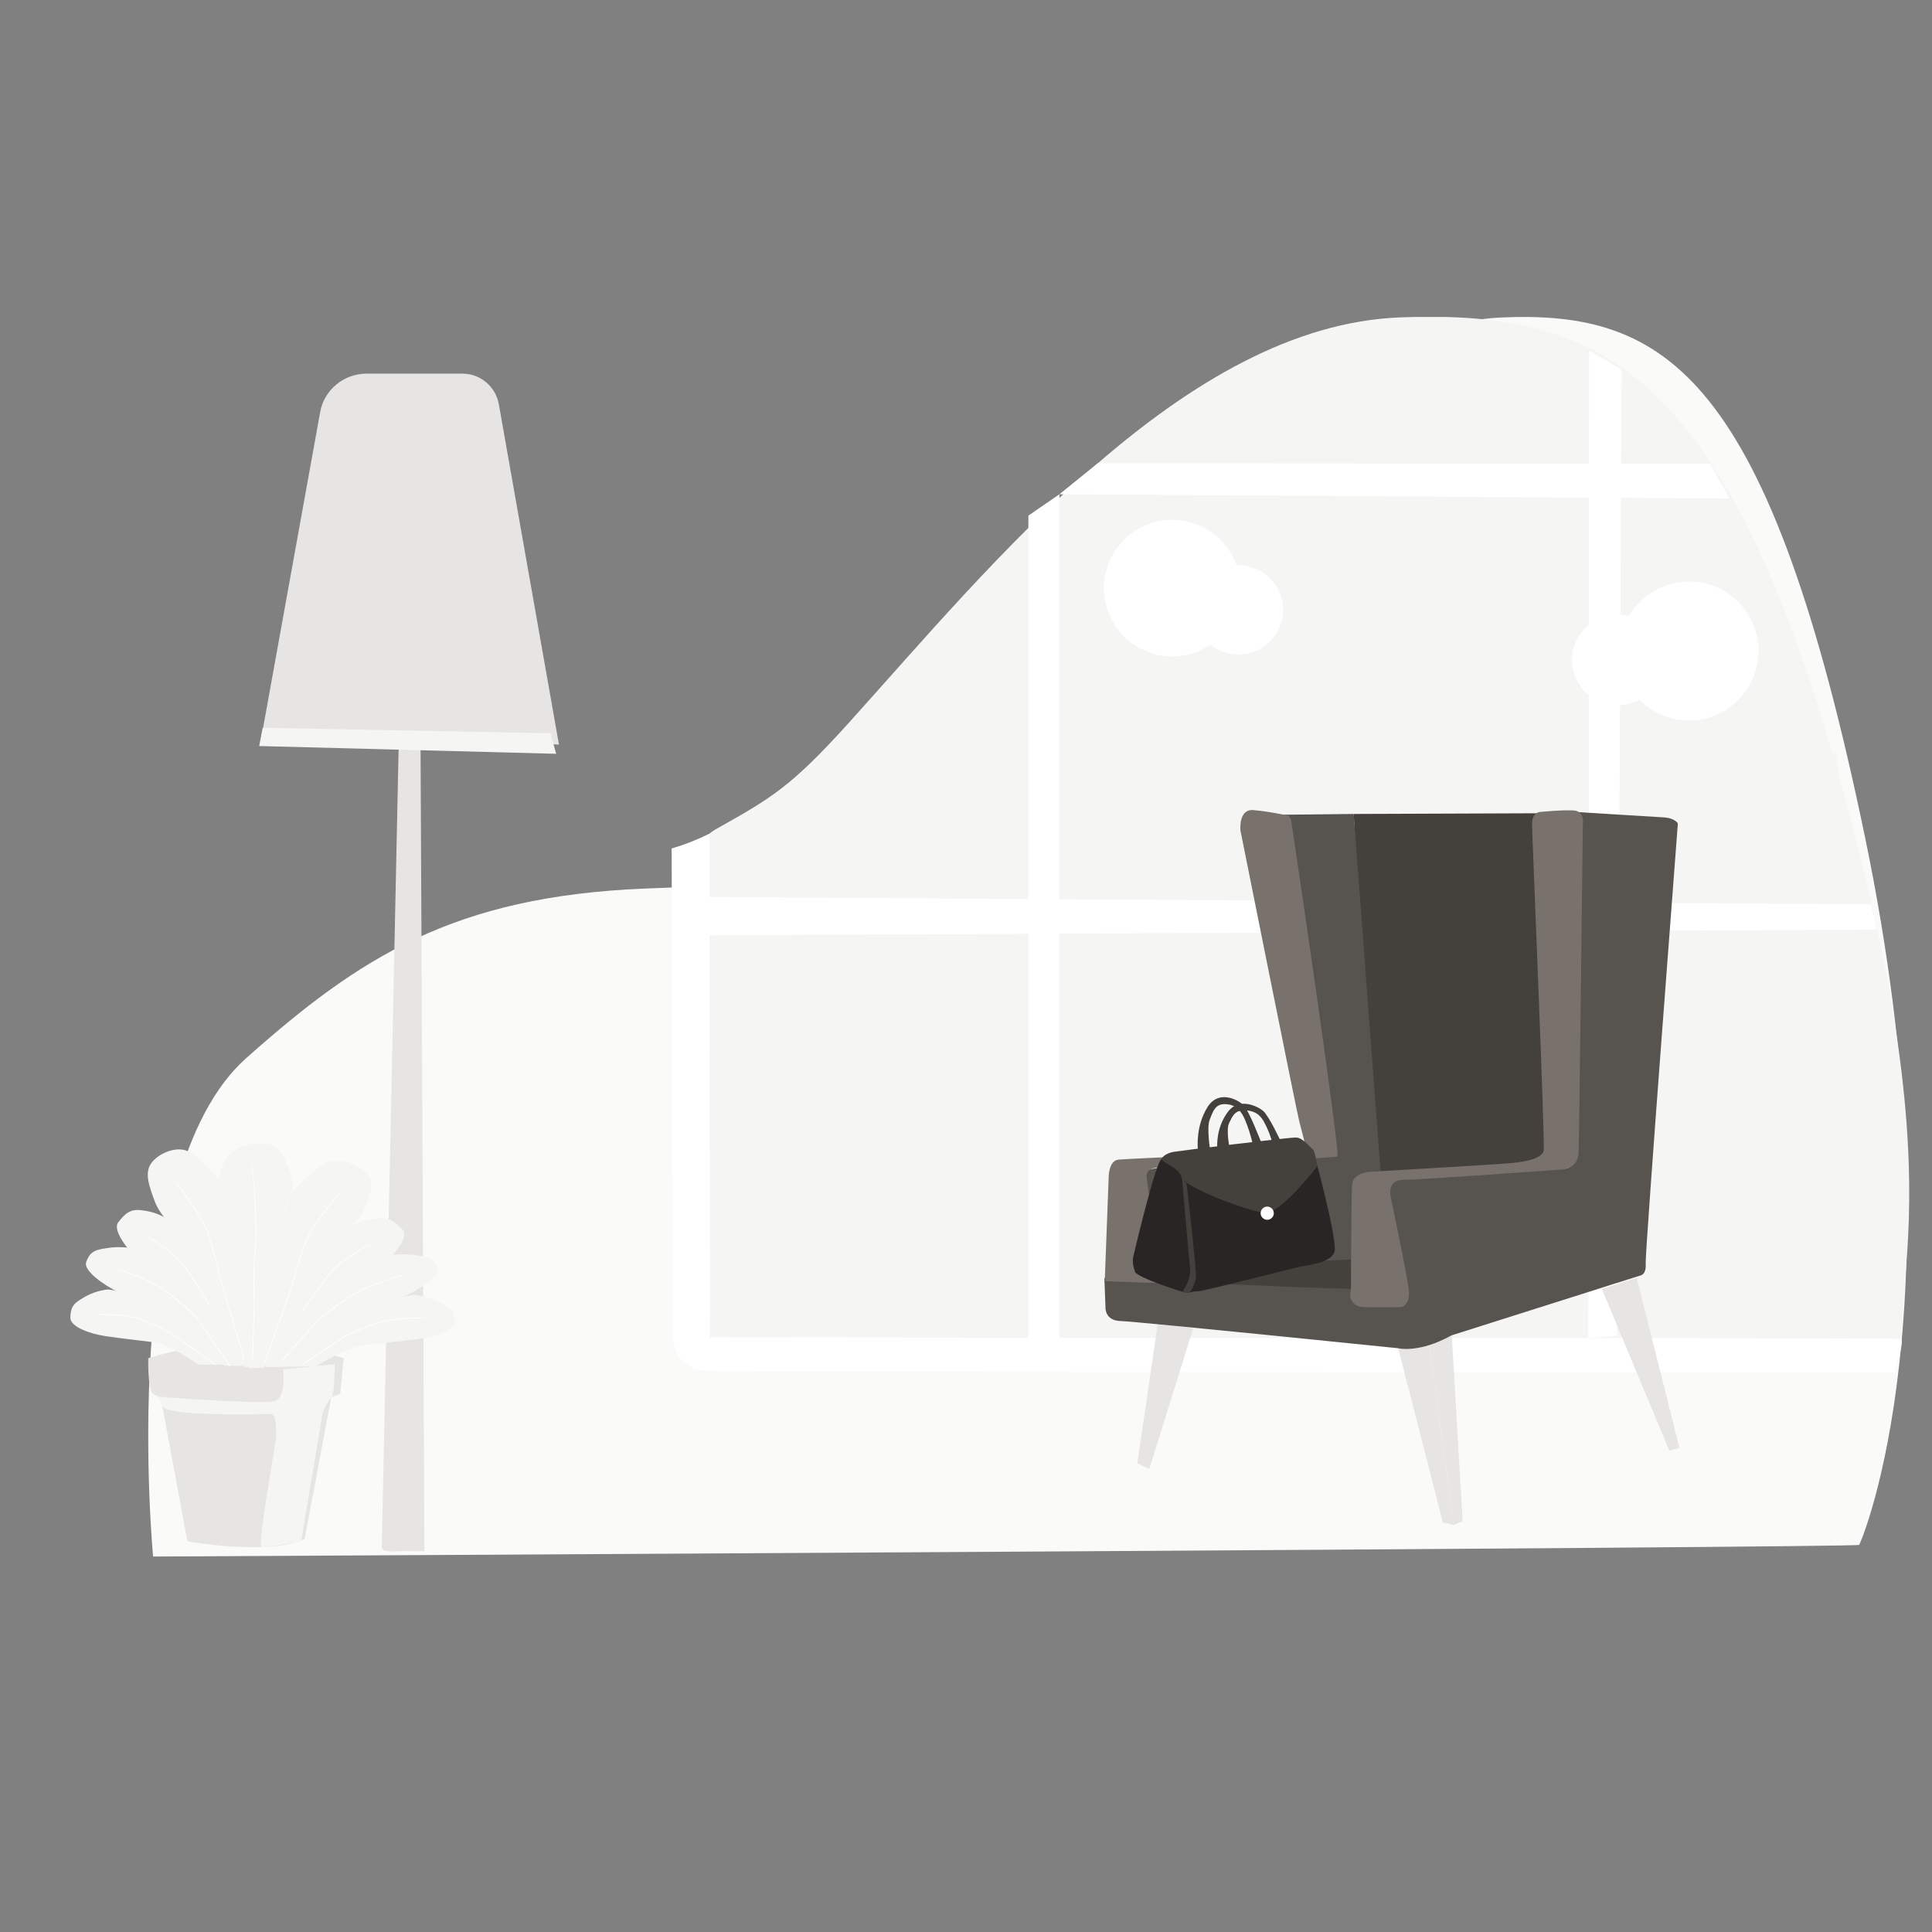 <svg width="1024" height="1024" viewBox="0 0 1024 1024" fill="none" xmlns="http://www.w3.org/2000/svg">
<rect x="0" y="0" width="1024" height="1024" fill="#808080" stroke="none"/>
<g clip-path="url(#clip0_91175_9977)">
<path d="M81.159 825C81.159 825 61.531 622.481 130.31 561.006C190.348 507.549 240.324 475.064 341.926 470.952C443.527 466.84 499.441 466.84 560.139 382.954C620.836 299.068 703.14 172.622 795.01 168.305C883.582 164.192 937.846 198.939 988.647 444.429C1039.45 689.919 986.998 816.776 985.348 818.832C984.194 820.271 81.159 825 81.159 825Z" fill="#FAFAF9"/>
<path d="M367.497 664.811C374.485 580.501 348.59 457.121 378.8 439.848C408.805 422.986 418.875 417.434 449.907 383.093C525.535 299.194 627.88 172.524 742.35 168.206C852.709 164.093 920.322 198.845 983.62 444.372C1015.27 567.135 1013.42 631.91 1010.34 670.775C1008.69 692.161 1007.05 719.921 1006.02 720.949C1004.38 722.389 361.743 734.932 367.497 664.811Z" fill="#F5F5F4"/>
<path d="M211.378 391.947L202.336 820.077C202.336 823.161 210.556 822.133 212.611 822.133H224.942L222.887 392.564L296.255 394.62L264.4 214.279C262.756 205.026 254.741 198.034 245.082 198.034H194.321C182.196 198.034 171.715 206.671 169.66 218.598L138.627 390.302L211.378 391.947Z" fill="#E7E5E4"/>
<path d="M78.587 719.87C78.587 719.87 78.176 736.732 81.053 738.582C82.286 739.611 83.725 740.227 85.163 740.639L99.344 816.929C99.344 816.929 140.652 824.537 161.408 815.901L175.588 740.639L180.315 738.788L182.165 719.87C182.165 719.87 131.404 703.008 78.587 719.87Z" fill="#E7E5E4"/>
<path d="M83.314 740.227C83.314 740.227 138.802 744.546 145.378 742.695C151.955 740.844 150.105 725.833 150.105 725.833L177.438 722.954C177.438 722.954 177.438 738.994 175.589 740.844C173.533 743.312 171.889 746.191 170.862 749.275C170.862 750.304 159.559 817.135 159.559 817.135C159.559 817.135 141.679 820.013 138.802 820.013C135.925 820.013 146.406 764.492 146.406 760.791C146.406 757.089 146.406 749.481 143.529 749.481C140.652 749.481 86.397 751.126 85.986 744.957C85.575 743.106 84.752 741.461 83.314 740.227Z" fill="#F5F5F4"/>
<path d="M105.304 723.366C105.304 723.366 89.89 712.467 81.67 711.439C73.449 710.411 63.996 709.382 55.775 708.149C47.555 706.915 37.074 703.213 37.279 698.278C37.485 693.343 38.512 691.081 43.239 688.408C47.349 685.735 51.871 684.089 56.803 683.473C60.502 683.061 97.494 692.726 112.907 715.757L119.073 723.366H105.304Z" fill="#F5F5F4"/>
<path d="M51.665 696.633C51.665 696.633 65.845 696.427 73.655 698.895C79.82 701.157 85.574 703.83 91.329 707.12L114.551 723.365" fill="#F5F5F4"/>
<path d="M51.665 696.633C51.665 696.633 65.845 696.427 73.655 698.895C79.82 701.157 85.574 703.83 91.329 707.12L114.551 723.365" stroke="white" stroke-width="0.369" stroke-miterlimit="10" stroke-linecap="round"/>
<path d="M121.539 722.749C121.539 722.749 103.454 698.278 96.467 691.492C89.479 684.706 81.259 676.687 74.477 669.489C67.695 662.292 59.269 652.011 62.763 647.692C66.257 643.374 68.928 640.495 75.505 641.523C80.642 642.14 85.575 643.785 89.685 646.87C93.384 649.132 126.06 680.388 130.787 716.168L135.514 723.366L121.539 722.749Z" fill="#F5F5F4"/>
<path d="M79.204 655.918C79.204 655.918 93.178 664.349 98.727 672.368C103.865 679.977 112.085 693.343 112.085 693.343L121.539 719.047" stroke="white" stroke-width="0.369" stroke-miterlimit="10" stroke-linecap="round"/>
<path d="M130.581 723.982C130.581 723.982 109.619 678.332 105.714 669.284C101.81 660.236 85.78 646.664 82.286 637.411C78.793 628.157 76.532 621.577 80.231 616.436C83.93 611.295 93.589 607.182 99.755 610.267C105.509 613.146 113.113 621.782 116.401 626.101C119.073 629.597 136.13 691.492 134.692 705.887L137.98 724.188L130.581 723.982Z" fill="#F5F5F4"/>
<path d="M93.589 627.129C93.589 627.129 105.715 642.757 109.414 651.805C113.524 662.087 117.634 681.622 117.018 678.537L129.554 720.898" stroke="white" stroke-width="0.369" stroke-miterlimit="10" stroke-linecap="round"/>
<path d="M119.073 723.777C119.073 723.777 100.577 702.597 91.534 698.484C82.492 694.371 72.216 689.847 63.379 685.323C54.542 680.799 44.061 673.397 45.705 668.873C47.349 664.349 49.405 662.498 55.776 661.675C61.324 660.647 67.079 660.853 72.627 662.087C76.738 663.115 115.374 686.557 125.238 714.318L129.76 723.982L119.073 723.777Z" fill="#F5F5F4"/>
<path d="M62.763 672.78C62.763 672.78 78.793 678.126 86.808 683.473C92.767 687.996 98.522 692.726 104.07 698.073L121.744 723.982" stroke="white" stroke-width="0.369" stroke-miterlimit="10" stroke-linecap="round"/>
<path d="M167.368 724.188C167.368 724.188 184.22 713.906 193.057 712.878C201.894 711.85 212.169 711.028 221.212 709.794C230.254 708.56 241.352 705.064 241.147 700.54C240.941 696.016 239.914 693.754 234.57 691.081C230.049 688.613 225.117 686.968 219.979 686.351C216.074 685.94 176 695.194 159.148 717.197L152.366 724.394L167.368 724.188Z" fill="#F5F5F4"/>
<path d="M225.322 698.484C225.322 698.484 209.909 698.278 201.483 700.746C194.907 702.802 188.536 705.475 182.37 708.56L159.97 723.571" fill="#F5F5F4"/>
<path d="M225.322 698.484C225.322 698.484 209.909 698.278 201.483 700.746C194.907 702.802 188.536 705.475 182.37 708.56L159.97 723.571" stroke="white" stroke-width="0.369" stroke-miterlimit="10" stroke-linecap="round"/>
<path d="M149.694 723.571C149.694 723.571 169.218 700.129 176.822 693.549C184.426 686.968 193.263 679.36 200.661 672.574C208.059 665.788 217.307 655.918 213.403 651.805C209.498 647.692 206.826 645.019 199.633 645.842C194.085 646.253 188.947 648.104 184.22 650.982C180.315 653.244 144.967 683.061 139.83 717.197L134.692 724.188L149.694 723.571Z" fill="#F5F5F4"/>
<path d="M195.523 659.825C195.523 659.825 180.315 667.844 174.355 675.453C168.806 682.65 159.764 695.605 159.764 695.605L149.694 720.075" stroke="white" stroke-width="0.369" stroke-miterlimit="10" stroke-linecap="round"/>
<path d="M140.035 724.805C140.035 724.805 162.847 681.211 166.957 672.574C171.067 663.937 188.536 650.982 192.44 642.14C196.345 633.298 198.811 626.923 194.701 622.194C190.591 617.464 180.11 613.351 173.533 616.23C167.162 618.904 159.147 627.129 155.448 631.447C152.571 634.737 134.075 693.96 135.514 707.737L132.02 725.216L140.035 724.805Z" fill="#F5F5F4"/>
<path d="M137.774 724.188C137.774 724.188 139.624 681.622 143.94 667.844C146.817 658.591 149.694 643.168 153.599 634.532C157.503 625.895 151.544 614.38 147.639 609.444C143.734 604.509 133.253 605.537 126.471 608.416C120.1 611.089 116.607 619.932 115.785 624.661C115.168 628.98 130.17 680.182 128.526 699.101L129.759 724.599L137.774 724.188Z" fill="#F5F5F4"/>
<path d="M180.11 632.27C180.11 632.27 167.163 647.075 163.052 655.918C158.531 665.788 154.215 684.501 154.832 681.416L140.035 722.954" stroke="white" stroke-width="0.369" stroke-miterlimit="10" stroke-linecap="round"/>
<path d="M152.571 724.394C152.571 724.394 172.711 704.242 182.37 700.335C192.029 696.427 203.332 692.109 212.786 687.791C222.239 683.473 233.748 676.481 231.898 672.163C230.049 667.844 227.994 666.199 221.006 665.377C215.047 664.554 208.881 664.554 202.921 665.788C198.4 666.816 156.681 689.025 145.995 715.551L141.062 724.599L152.571 724.394Z" fill="#F5F5F4"/>
<path d="M213.197 675.864C213.197 675.864 195.934 680.799 187.303 685.94C180.726 690.053 174.561 694.782 168.601 699.718L149.078 721.515" stroke="white" stroke-width="0.369" stroke-miterlimit="10" stroke-linecap="round"/>
<path d="M133.664 617.258C133.664 617.258 137.158 653.656 135.103 663.526C134.281 667.639 134.692 693.343 134.692 693.343L133.87 721.72" stroke="white" stroke-width="0.369" stroke-miterlimit="10" stroke-linecap="round"/>
<path d="M139.226 385.749L291.715 388.627L294.798 399.526L137.376 395.413L139.226 385.749Z" fill="#F5F5F4"/>
<path d="M790.645 408.18L789.412 707.994L979.715 708.406C979.715 708.406 981.154 550.479 973.55 399.338L791.056 396.665L790.645 408.18Z" fill="#F5F5F4"/>
<path d="M611.439 447.045L606.506 708.817H769.066L768.038 447.045H611.439Z" fill="#F5F5F4"/>
<path d="M375.307 600.654L609.178 601.887L606.507 708.817L376.129 708.611L375.307 600.654Z" fill="#F5F5F4"/>
<path d="M355.988 449.718L356.605 709.434C356.605 709.434 358.043 725.679 373.662 726.501C389.281 727.324 1004.17 727.53 1004.17 727.53C1004.17 727.53 1009.72 710.256 1007.46 709.639C1005.2 709.023 376.128 709.023 376.128 709.023C376.128 709.023 376.334 699.769 376.334 694.011C376.334 687.431 375.923 441.904 375.923 441.904C369.758 444.989 362.976 447.662 355.988 449.718Z" fill="white"/>
<path d="M369.552 475.423L991.635 479.33L994.923 492.696L369.552 495.78V475.423Z" fill="white"/>
<path d="M545.059 273.285V709.228L561.499 710.462V261.975L545.059 273.285Z" fill="white"/>
<path d="M842.228 185.685L841.817 709.228L857.025 707.994L859.491 195.966L842.228 185.685Z" fill="white"/>
<path d="M561.5 261.975L916.623 264.237L906.347 245.73L581.845 245.524L561.5 261.975Z" fill="white"/>
<path d="M621.303 347.93C641.279 347.93 657.473 331.726 657.473 311.738C657.473 291.75 641.279 275.547 621.303 275.547C601.327 275.547 585.133 291.75 585.133 311.738C585.133 331.726 601.327 347.93 621.303 347.93Z" fill="white"/>
<path d="M656.446 346.901C669.498 346.901 680.08 336.314 680.08 323.254C680.08 310.193 669.498 299.606 656.446 299.606C643.393 299.606 632.812 310.193 632.812 323.254C632.812 336.314 643.393 346.901 656.446 346.901Z" fill="white"/>
<path d="M895.25 381.859C915.567 381.859 932.036 365.38 932.036 345.051C932.036 324.722 915.567 308.242 895.25 308.242C874.933 308.242 858.463 324.722 858.463 345.051C858.463 365.38 874.933 381.859 895.25 381.859Z" fill="white"/>
<path d="M857.23 373.84C870.51 373.84 881.275 363.068 881.275 349.78C881.275 336.493 870.51 325.721 857.23 325.721C843.951 325.721 833.186 336.493 833.186 349.78C833.186 363.068 843.951 373.84 857.23 373.84Z" fill="white"/>
<path d="M757.352 711.49L769.477 707.789L775.231 806.287L770.504 808.344L757.352 711.49Z" fill="#E7E5E4"/>
<path d="M849.01 683.113L867.506 677.355L890.112 767.423L884.769 768.862L849.01 683.113Z" fill="#E7E5E4"/>
<path d="M632.401 704.087L609.178 778.527L602.807 775.648L613.699 701.208L632.401 704.087Z" fill="#E7E5E4"/>
<path d="M741.116 714.78H747.898L757.352 711.49L770.504 808.344L764.75 806.904L741.116 714.78Z" fill="#E7E5E4"/>
<path d="M717.482 431.417L825.992 431.006L823.937 671.597L732.896 680.028L719.743 685.169L613.905 678.794L614.11 672.009L730.224 657.408L717.482 431.417Z" fill="#44403C"/>
<path d="M680.285 431.828L717.483 431.417L735.157 666.456L607.329 673.242L600.136 621.628L629.524 615.87L695.698 612.169L680.285 431.828Z" fill="#57534E"/>
<path d="M585.339 677.355L585.955 693.394C585.955 693.394 585.75 699.975 593.97 700.18C602.396 700.386 740.911 714.575 740.911 714.575C740.911 714.575 752.008 717.454 769.271 707.789L869.15 676.121C869.15 676.121 872.644 675.916 872.233 669.952C871.822 663.989 889.29 437.175 889.29 436.558C889.29 435.941 887.029 433.679 882.508 433.268C878.398 433.062 835.652 430.389 835.652 430.389L835.857 602.916C835.857 602.916 837.09 618.749 829.692 619.366C813.251 620.806 745.843 619.778 737.212 626.769C731.457 631.499 744.61 671.803 745.843 680.028C746.254 682.496 728.169 681.468 722.62 682.907C718.51 684.347 585.339 677.355 585.339 677.355Z" fill="#57534E"/>
<path d="M727.142 621.011C727.142 621.011 717.071 621.011 716.66 628.003C716.249 633.966 716.044 670.158 716.044 681.673C716.044 683.318 715.838 684.963 715.633 686.403C715.222 688.459 717.483 692.572 722.415 692.778C732.074 692.983 742.966 692.778 742.966 692.778C742.966 692.778 747.693 691.338 746.665 683.524C745.843 675.71 737.212 634.994 737.212 634.994C737.212 634.994 734.54 625.33 743.788 625.33C753.036 625.33 826.198 619.983 826.198 619.983C826.198 619.983 836.268 620.394 836.679 611.141C837.09 601.887 838.94 436.969 838.94 436.969C838.94 436.969 840.173 429.977 834.213 429.566C828.048 429.155 815.922 430.389 815.922 430.389C815.922 430.389 812.018 430.8 812.018 436.558C812.018 442.316 819.005 606.617 818.183 609.907C816.95 615.048 804.414 616.282 797.837 616.693C790.85 617.31 727.142 621.011 727.142 621.011Z" fill="#78716C"/>
<path d="M657.473 440.259C657.473 440.259 656.24 428.744 664.255 429.361C669.599 429.772 675.147 430.8 680.491 431.828C680.491 431.828 683.779 431.417 684.395 435.118C685.012 438.82 710.701 612.375 708.851 612.992C707.002 613.609 618.015 618.749 616.166 618.749C614.11 618.749 606.918 618.544 607.74 624.301C608.562 630.059 614.316 670.158 614.316 671.803C614.316 673.448 615.138 679.206 613.494 679.823C612.055 680.234 585.544 679 585.544 679L587.6 624.507C587.6 624.507 587.394 615.254 592.737 614.637C598.081 614.02 690.561 610.318 691.588 609.29C692.616 608.262 689.739 598.803 688.711 594.69C687.889 592.223 657.473 440.259 657.473 440.259Z" fill="#78716C"/>
<path d="M695.904 609.29C695.904 609.29 709.468 658.231 707.207 663.783C704.946 669.335 694.054 670.363 689.122 671.392C684.19 672.42 639.799 683.935 635.278 684.346C630.757 684.552 631.168 685.169 629.113 685.169C627.058 685.169 602.396 676.944 601.574 674.065C600.752 671.186 599.93 669.13 600.752 665.634C601.574 662.138 612.672 615.253 615.754 614.225C618.837 613.197 695.904 609.29 695.904 609.29Z" fill="#292524"/>
<path d="M698.165 618.132C698.165 618.132 697.137 610.524 695.904 609.29C694.465 608.262 690.766 603.121 687.067 602.915C683.368 602.71 624.18 610.113 621.92 610.524C619.659 610.935 616.782 612.169 615.755 614.02C614.727 615.87 624.386 618.132 626.236 623.89C628.085 629.648 661.789 641.986 670.215 642.808C678.641 643.837 698.165 618.132 698.165 618.132Z" fill="#44403C"/>
<path d="M678.846 604.972C678.846 604.972 672.475 591.194 669.393 588.727C666.721 586.465 657.062 581.53 651.102 588.932C644.526 597.363 645.142 607.028 645.142 608.262C645.142 609.496 651.719 608.468 651.719 608.468C651.719 608.468 649.664 598.597 651.513 595.101C653.157 592.017 654.185 588.11 660.35 588.521C666.515 588.932 668.776 592.222 670.42 595.513C672.064 598.597 673.297 601.887 674.325 605.383C674.53 605.383 678.846 604.972 678.846 604.972Z" fill="#44403C"/>
<path d="M668.571 605.794C668.571 605.794 662.2 588.932 659.117 585.848C656.446 582.969 646.17 577.417 640.21 586.465C633.634 596.746 634.867 608.056 634.867 609.496C634.867 610.935 641.443 609.701 641.443 609.701C641.443 609.701 639.388 597.569 641.238 593.251C642.882 589.344 643.91 584.82 649.869 585.231C655.829 585.642 658.295 589.755 659.939 593.662C661.584 597.569 662.817 601.476 663.844 605.794C664.255 606.411 668.571 605.794 668.571 605.794Z" fill="#44403C"/>
<path d="M628.907 627.386C628.907 627.386 634.456 674.476 633.839 677.561C633.223 680.645 631.168 685.169 629.935 685.169C628.702 685.169 626.441 684.963 627.263 683.73C630.14 679.617 631.373 674.682 630.551 669.952C629.729 662.344 626.441 623.684 626.441 623.684L628.907 627.386Z" fill="#44403C"/>
<path d="M671.653 646.51C673.583 646.51 675.147 644.945 675.147 643.014C675.147 641.083 673.583 639.518 671.653 639.518C669.724 639.518 668.16 641.083 668.16 643.014C668.16 644.945 669.724 646.51 671.653 646.51Z" fill="white"/>
</g>
<defs>
<clipPath id="clip0_91175_9977">
<rect width="1001" height="657" fill="white" transform="translate(11 168)"/>
</clipPath>
</defs>
</svg>
